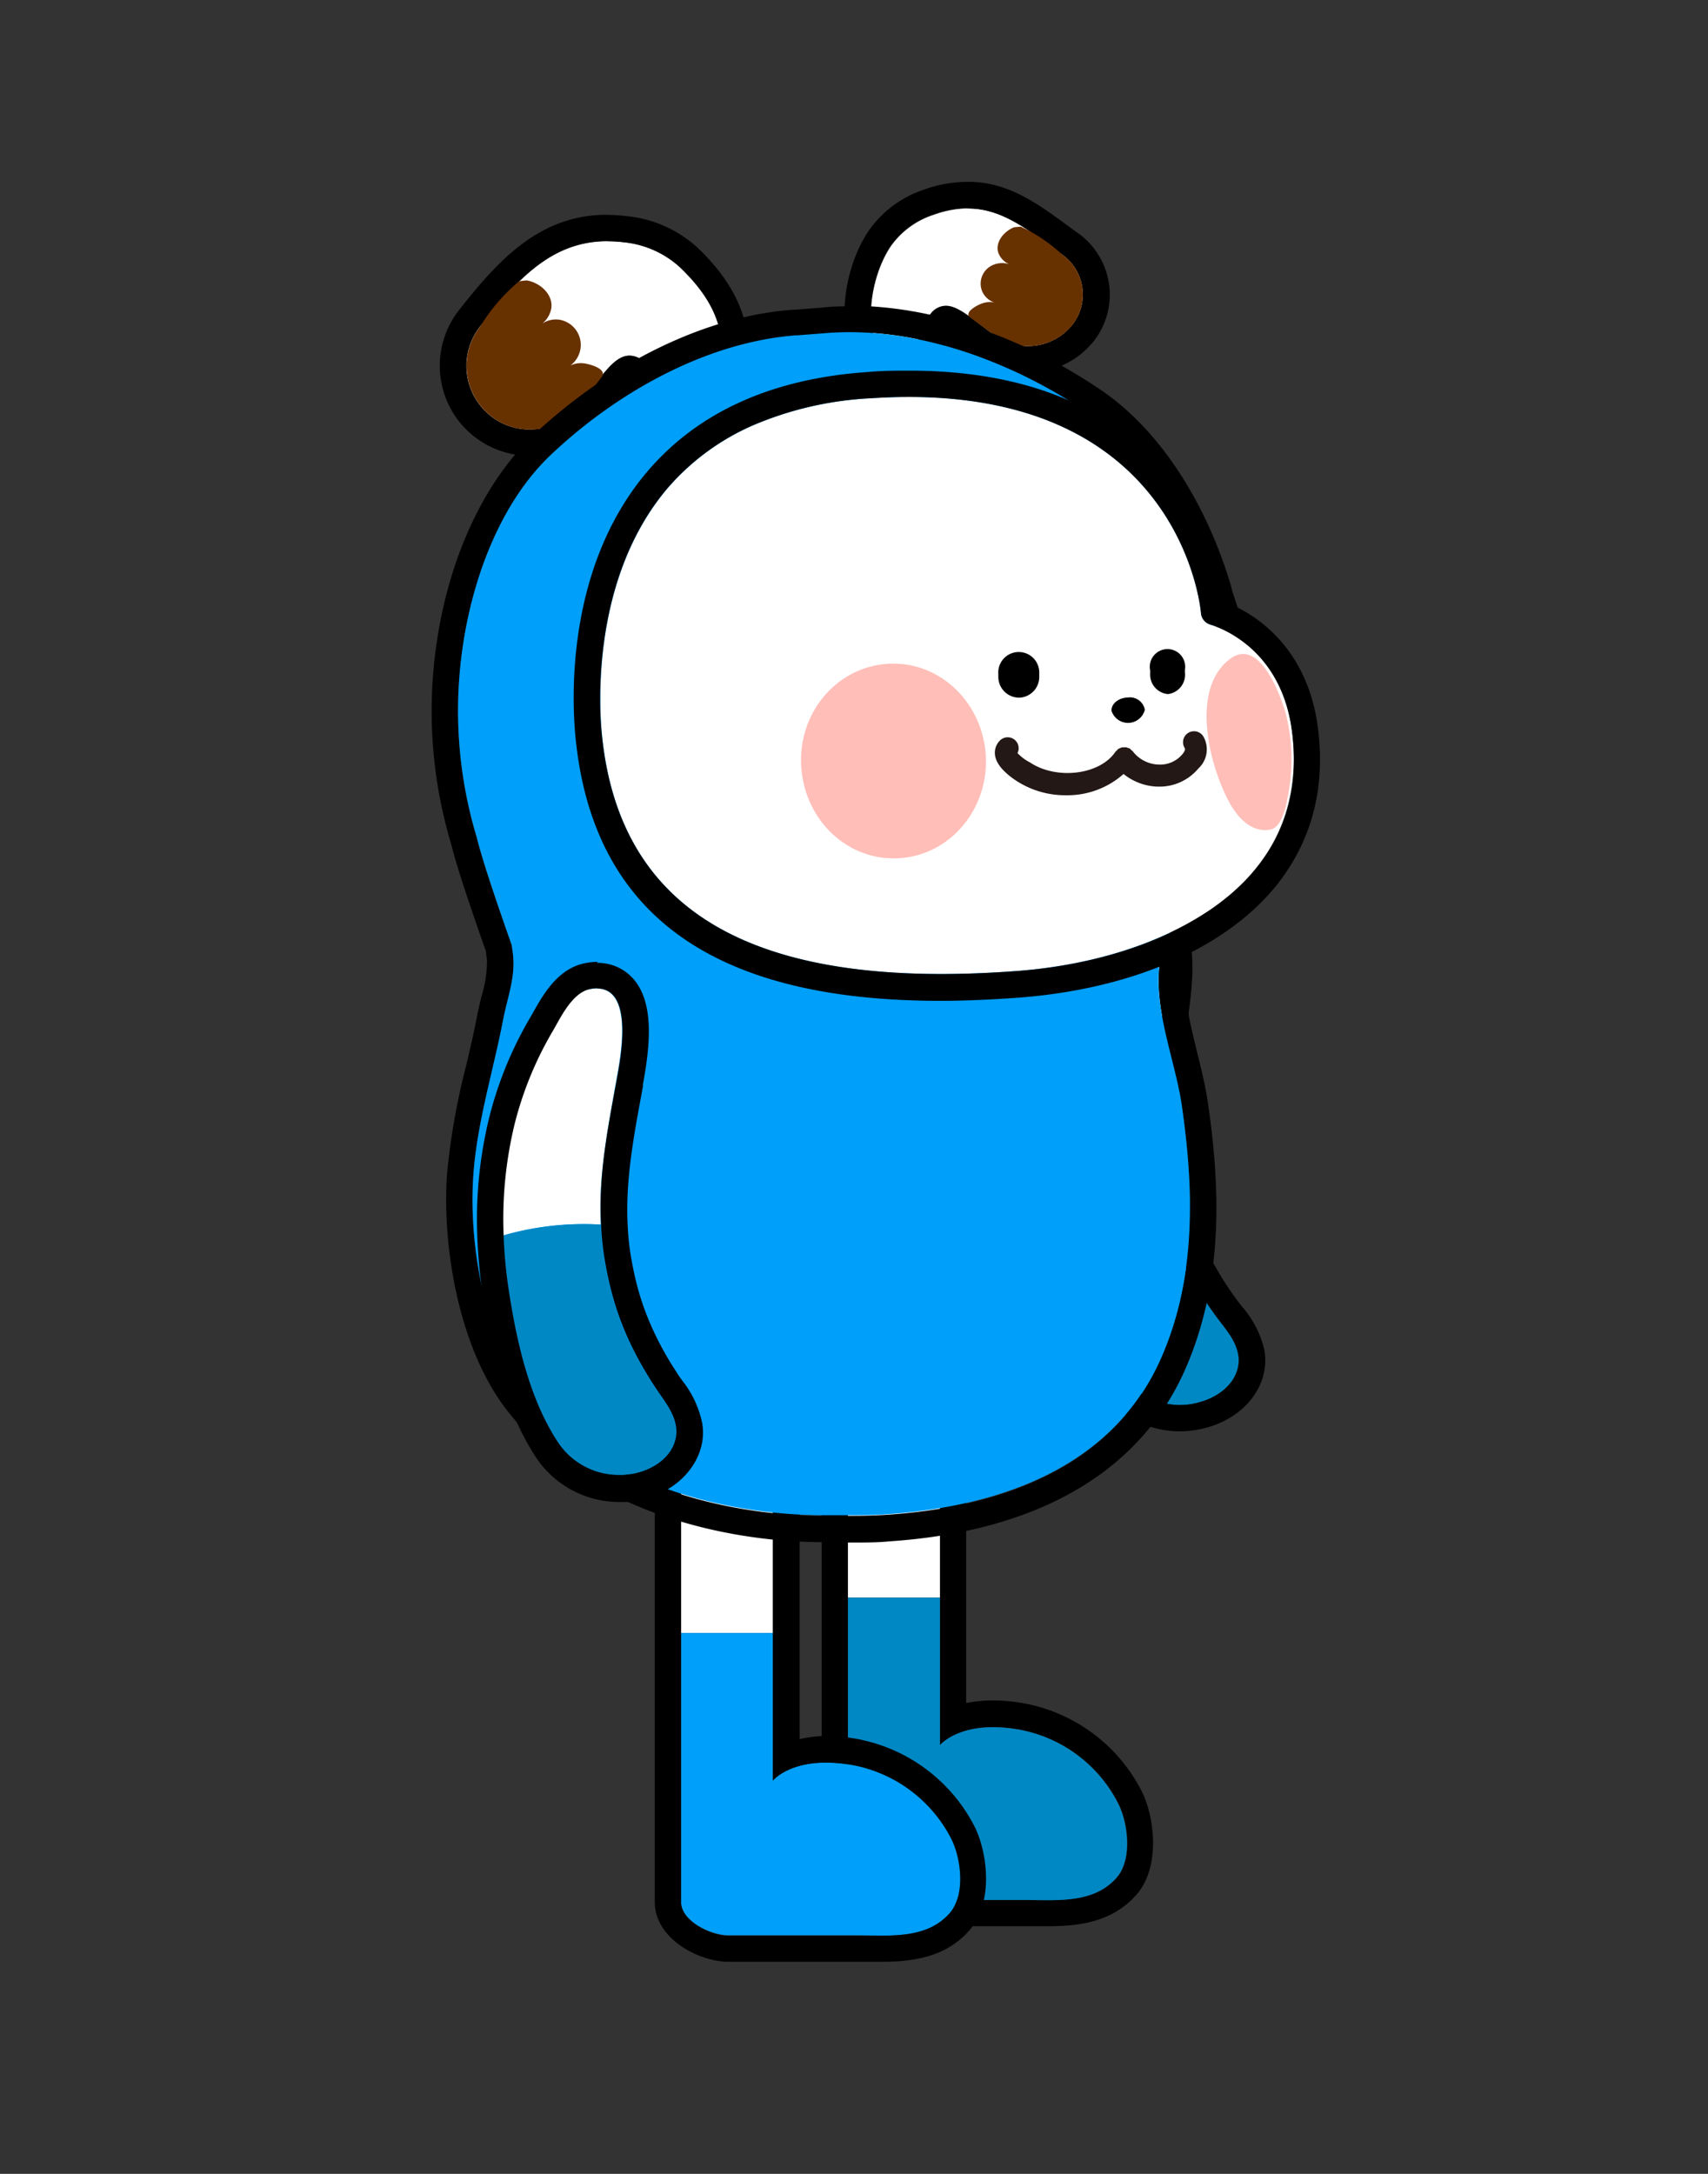 <svg id="레이어_2" data-name="레이어 2" xmlns="http://www.w3.org/2000/svg" viewBox="0 0 220 280"><rect x="0" y="0" width="220" height="280" fill="#333333" stroke="none"/><defs><style>.cls-1,.cls-10,.cls-3,.cls-4,.cls-9{fill-rule:evenodd;}.cls-2,.cls-9{fill:#fff;}.cls-3,.cls-5{fill:#0088c5;}.cls-4,.cls-7{fill:#009ff9;}.cls-6{fill:#683100;}.cls-8{fill:#009ff8;}.cls-10{fill:#ffbeb8;}.cls-11{fill:#231815;}</style></defs><path class="cls-1" d="M147.45,91.11c0,.9-.91,1.65-2.11,1.68a2,2,0,0,1-2.19-1.58c0-.9.92-1.66,2.12-1.69a2,2,0,0,1,2.18,1.59"/><path d="M136.89,103.37a6.35,6.35,0,0,1-2.18-.36,1.54,1.54,0,0,1-.84-1.89,1.3,1.3,0,0,1,1.67-1,6.36,6.36,0,0,0,4.44-.52A17.83,17.83,0,0,0,144.5,96l.75-.75a1.21,1.21,0,0,1,1.52-.17c.46.29.91.59,1.36.9,2,1.4,3.8,2.6,6,2a1.34,1.34,0,0,1,1.59,1.13,1.52,1.52,0,0,1-1,1.8c-3.2.83-5.71-.89-7.92-2.4l-.48-.33,0,0a20.21,20.21,0,0,1-5.19,4.12A9.67,9.67,0,0,1,136.89,103.37Z"/><path d="M117,171.23a4.09,4.09,0,0,1,4.09,4.08v49.46s1.88-2.32,6.84-2.32a19.54,19.54,0,0,1,3.72.38l.29.07a18,18,0,0,1,12.1,9.34c1.3,2.56,1.87,7.25-.18,9.6-2.25,2.58-5.58,2.9-8.81,2.9-1.06,0-2.11,0-3.11,0H115.35c-2.37,0-6.12-1.92-6.12-4.29V205.77h0V175.31c0-2.26,5.49-4.08,7.74-4.08m0-3.4c-2.36,0-11.13,1.87-11.13,7.48v65.11c0,4.69,5.63,7.68,9.51,7.68h16.56l1.45,0,1.66,0c3.87,0,8.24-.49,11.37-4.07s2.33-10.06.64-13.37a21.4,21.4,0,0,0-14.4-11.12l-.28-.06a23.36,23.36,0,0,0-4.45-.46,16.93,16.93,0,0,0-3.45.34V175.31a7.49,7.49,0,0,0-7.48-7.48Z"/><path class="cls-2" d="M121.07,175.3v30.48H109.22V175.3c0-2.24,5.49-4.07,7.75-4.07A4.09,4.09,0,0,1,121.07,175.3Z"/><path class="cls-3" d="M143.83,241.83c-3,3.45-7.89,2.89-11.93,2.89H115.36c-2.38,0-6.14-1.92-6.14-4.3V205.78h11.85v19s2.8-3.43,10.55-1.93a2.57,2.57,0,0,1,.28.06,17.9,17.9,0,0,1,12.1,9.36C145.3,234.79,145.87,239.49,143.83,241.83Z"/><path class="cls-2" d="M99.55,179.88v30.45H87.73V179.88c0-2.26,5.49-4.07,7.75-4.07A4.07,4.07,0,0,1,99.55,179.88Z"/><path class="cls-4" d="M122.34,246.42c-3,3.42-7.89,2.85-11.93,2.85H93.84c-2.35,0-6.11-1.89-6.11-4.27V210.33H99.55v19s2.8-3.45,10.58-1.93a2.57,2.57,0,0,1,.28.06,18,18,0,0,1,12.1,9.33C123.81,239.37,124.38,244.07,122.34,246.42Z"/><path d="M95.47,175.8a4.09,4.09,0,0,1,4.09,4.08v49.46s1.88-2.31,6.84-2.31a19.54,19.54,0,0,1,3.72.38l.29.06a18,18,0,0,1,12.1,9.34c1.3,2.56,1.87,7.26-.18,9.6-2.25,2.59-5.58,2.91-8.81,2.91-1.06,0-2.11,0-3.11,0H93.84c-2.36,0-6.11-1.91-6.11-4.28V210.34h0V179.88c0-2.25,5.49-4.08,7.74-4.08m0-3.39c-2.36,0-11.13,1.87-11.13,7.47V245c0,4.69,5.64,7.68,9.51,7.68h18l1.66,0c3.87,0,8.24-.48,11.37-4.07s2.33-10,.64-13.37a21.39,21.39,0,0,0-14.4-11.11l-.24-.06a23.33,23.33,0,0,0-4.49-.47A16.15,16.15,0,0,0,103,224v-44.1a7.48,7.48,0,0,0-7.48-7.47Z"/><path class="cls-2" d="M148.61,148.82c-.6-6.23.3-12.22,1.16-18.64.39-2.85,2-13.14-4.06-11.56-2.18.57-3.48,3.67-4.43,5.47a45.22,45.22,0,0,0-4.38,12.32,51.25,51.25,0,0,0-.75,14.4A37.65,37.65,0,0,1,148.61,148.82Z"/><path class="cls-5" d="M156.4,169.21a2.43,2.43,0,0,0-.14-.2,45.32,45.32,0,0,1-3.12-5,38.22,38.22,0,0,1-3-7.39c-.37-1.29-.7-2.63-1-4.05a35.22,35.22,0,0,1-.53-3.75,37.65,37.65,0,0,0-12.46,2,59.35,59.35,0,0,0,1,6.9c1.3,6.48,3.25,13.83,7.21,19.32a9.38,9.38,0,0,0,8.79,3.86,10.16,10.16,0,0,0,2-.49c2.21-.79,4.13-2.47,4.38-4.76a4.24,4.24,0,0,0-.07-1.29C159.1,172.41,157.54,170.82,156.4,169.21Z"/><path d="M146.88,118.46c4.64,0,3.25,9.08,2.89,11.72-.86,6.42-1.76,12.41-1.16,18.64a35.22,35.22,0,0,0,.53,3.75c.28,1.42.61,2.76,1,4.05a38.22,38.22,0,0,0,3,7.39,45.32,45.32,0,0,0,3.12,5,2.43,2.43,0,0,1,.14.2c1.14,1.61,2.7,3.2,3.07,5.14a4.24,4.24,0,0,1,.07,1.29c-.25,2.29-2.17,4-4.38,4.76a10.16,10.16,0,0,1-2,.49,10,10,0,0,1-1.21.08,9.46,9.46,0,0,1-7.58-3.94c-4-5.49-5.91-12.84-7.21-19.32a59.35,59.35,0,0,1-1-6.9,51.25,51.25,0,0,1,.75-14.4,45.22,45.22,0,0,1,4.38-12.32c.95-1.8,2.25-4.9,4.43-5.47a4.68,4.68,0,0,1,1.17-.16m0-3.4a7.69,7.69,0,0,0-2,.28c-3.38.89-5.09,4.25-6.21,6.47l-.36.69a48.91,48.91,0,0,0-4.71,13.25,55.17,55.17,0,0,0-.8,15.34,63.64,63.64,0,0,0,1,7.29c1.28,6.35,3.32,14.43,7.79,20.63a12.81,12.81,0,0,0,10.33,5.35,11.62,11.62,0,0,0,1.67-.11,13.52,13.52,0,0,0,2.72-.65c3.71-1.32,6.25-4.23,6.61-7.59a7.47,7.47,0,0,0-.11-2.29,12.91,12.91,0,0,0-2.87-5.46c-.26-.34-.52-.67-.76-1L159,167a43.2,43.2,0,0,1-2.89-4.63,35.17,35.17,0,0,1-2.75-6.74c-.35-1.19-.65-2.42-.91-3.76a31.3,31.3,0,0,1-.48-3.42c-.53-5.49.21-11,1-16.8l.15-1.06,0-.25c.66-4.84,1-10.21-1.66-13.24a6.06,6.06,0,0,0-4.63-2.08Z"/><path class="cls-2" d="M120.21,27.69a10.85,10.85,0,0,0-5.44,4c-2.22,3.25-3.5,9.16-1.77,12.81.6,1.27,2.12.38,3.88.08,2.1-.36,1.49-2.27,3-4.09,2.19-2.62,4.47.06,8.28,2.78A7.34,7.34,0,0,0,138,42a6.31,6.31,0,0,0-1.19-9.23C130.94,28.49,127.05,25.25,120.21,27.69Z"/><path d="M124.66,26.85c4.35,0,7.67,2.66,12.15,5.93A6.31,6.31,0,0,1,138,42a7.34,7.34,0,0,1-9.83,1.23c-2.71-1.94-4.65-3.85-6.33-3.85a2.49,2.49,0,0,0-2,1.07c-1.52,1.82-.92,3.73-3,4.09a24.93,24.93,0,0,1-2.79.59,1.09,1.09,0,0,1-1.09-.67c-1.73-3.65-.45-9.56,1.77-12.81a10.85,10.85,0,0,1,5.44-4,13.2,13.2,0,0,1,4.45-.84m0-3.39a16.41,16.41,0,0,0-5.59,1,14.08,14.08,0,0,0-7.1,5.25c-2.82,4.12-4.35,11.29-2,16.18a4.48,4.48,0,0,0,4.15,2.6,9,9,0,0,0,2.37-.4c.32-.08.65-.18,1-.24A5.61,5.61,0,0,0,122,43.73c.1-.27.18-.48.26-.66.57.37,1.36,1,2,1.45s1.27,1,2,1.48a10.76,10.76,0,0,0,14.44-1.84,9.67,9.67,0,0,0,2.17-7.42,9.77,9.77,0,0,0-4-6.7l-.86-.62c-4.35-3.2-8.11-6-13.29-6Z"/><path class="cls-6" d="M126.46,39.1a2.9,2.9,0,0,1,1.59-.14,2.69,2.69,0,0,1-1.52-1.39A2.61,2.61,0,0,1,128,34.09a3,3,0,0,1,2-.06,2.59,2.59,0,0,1-1.33-1.28c-.62-1.33.48-2.87,1.91-3.46.13-.05.74-.07.88-.1a20.2,20.2,0,0,1,5.34,3.59A6.31,6.31,0,0,1,138,42a7.34,7.34,0,0,1-9.83,1.23c-.91-.65-2.65-1.92-3.2-2.33-.78-.58.51-1.42,1.49-1.81"/><path class="cls-2" d="M80.39,31.21a12.52,12.52,0,0,1,7.26,3.28c3.43,3.3,6,7.32,5.11,12.21-.31,1.7-3.1,3.21-5.17,3.34-2.45.15-2.3-1.64-4.53-3.42-3.21-2.55-5,1.32-8.5,5.66a8.09,8.09,0,0,1-11.41,1.25,8.22,8.22,0,0,1-1.31-11.47C67.2,35.25,72,30.16,80.39,31.21Z"/><path d="M78.25,31.08a17.66,17.66,0,0,1,2.14.13,12.52,12.52,0,0,1,7.26,3.28c3.43,3.3,6,7.32,5.11,12.21-.31,1.7-3.1,3.21-5.17,3.34h-.28c-2.16,0-2.11-1.71-4.25-3.42a3.2,3.2,0,0,0-2-.81c-2.13,0-3.82,3.09-6.54,6.47a8.08,8.08,0,0,1-11.41,1.25,8.22,8.22,0,0,1-1.31-11.47c4.89-6.21,9.31-11,16.41-11m0-3.4h0c-8.69,0-14,5.81-19.08,12.28a11.59,11.59,0,0,0,9.06,18.76,11.44,11.44,0,0,0,9-4.32c.64-.79,1.23-1.58,1.78-2.31a26.79,26.79,0,0,1,2.14-2.66,7.42,7.42,0,0,1,1,1.12,6.09,6.09,0,0,0,5.2,2.89l.49,0c2.93-.18,7.59-2.25,8.3-6.11C97.07,42,95,36.87,90,32.05a15.7,15.7,0,0,0-9.19-4.2,20.66,20.66,0,0,0-2.57-.17Z"/><path class="cls-6" d="M75.28,46.81a3.14,3.14,0,0,0-1.82.27,3.29,3.29,0,0,0-1.35-5.89,3.18,3.18,0,0,0-2.27.49A3.23,3.23,0,0,0,71,39.76c.3-1.78-1.38-3.34-3.15-3.64a9.13,9.13,0,0,0-1,.12,23.48,23.48,0,0,0-5,5.82,8.22,8.22,0,0,0,1.31,11.47,8.09,8.09,0,0,0,11.41-1.25c.83-1,2.43-3.06,2.92-3.7.71-.92-1-1.57-2.2-1.77"/><path d="M109.49,42.78c10.61,0,21.61,4.32,30.39,10.25,7.5,5.07,12.59,14.22,15.24,22.73.16.52.28,1,.42,1.54.3.87.59,1.74.84,2.6,3,10.35,1.21,19.36-1.66,29.63-.62,2.23-5.1,13.12-5.18,13.65-1.29,6,1.81,13.29,2.67,19.18,1.59,11,1.9,22.29-2.68,32.64-6.24,14.12-20.77,19.13-35.2,20.1-1.42.09-2.85.14-4.27.14h-1.14l-3.53,0c-1.73,0-3.53-.12-5.26-.29-11.87-1.14-24.94-5.75-32.36-15.61-5.36-7.14-7.4-19-6.81-27.76.46-6.87,2.57-13.51,3.86-20.24.51-2.63,1.5-5.21,1.29-7.89,0-.56-.12-1.12-.2-1.68-.43-1.21-3.66-10.3-4.48-13.78a56.47,56.47,0,0,1-1.83-24.6c1.28-8.83,4.87-18.66,11.47-24.84,8.48-8,19.9-14.39,31.44-15.28l.21,0,3.71-.29q1.51-.12,3.06-.12m0-3.4c-1.13,0-2.25,0-3.34.14l-3.69.29-.28,0C91,40.69,78.81,46.59,68.75,56,62.41,62,57.85,71.73,56.24,82.85a59.79,59.79,0,0,0,1.91,26c.7,2.9,2.79,9,4.45,13.71,0,.4.1.76.13,1.12a15.54,15.54,0,0,1-.68,4.54c-.2.81-.4,1.63-.56,2.45-.41,2.16-.93,4.37-1.43,6.52a88.66,88.66,0,0,0-2.49,14.14c-.61,9.17,1.47,22,7.49,30,7,9.32,19.67,15.5,34.74,17,1.77.17,3.69.27,5.55.3l3.53.05h1.18c1.5,0,3,0,4.5-.15,19.08-1.28,32.25-8.92,38.08-22.1,5.29-12,4.35-24.73,2.93-34.5-.3-2-.83-4.21-1.35-6.3-1-4.07-2.05-8.29-1.38-11.58.19-.57,1-2.56,1.68-4.34,1.79-4.54,3.09-7.86,3.47-9.21,2.79-10,5-19.92,1.65-31.5-.26-.88-.55-1.76-.85-2.65l-.13-.48c-.09-.36-.19-.71-.3-1.07C155,64,149,55.09,141.78,50.22c-10.33-7-21.8-10.84-32.29-10.84Z"/><path class="cls-7" d="M154.72,109.53c2.87-10.27,4.68-19.28,1.66-29.63-.25-.86-.54-1.73-.84-2.6-.14-.52-.26-1-.42-1.54-2.65-8.51-7.74-17.66-15.24-22.73C130.26,46.52,118,42,106.43,42.9l-3.71.29-.21,0c-11.54.89-23,7.33-31.44,15.28-6.6,6.18-10.19,16-11.47,24.84a56.47,56.47,0,0,0,1.83,24.6c.82,3.48,4.05,12.57,4.47,13.78.09.56.17,1.12.21,1.68.21,2.68-.78,5.26-1.29,7.89-1.29,6.73-3.4,13.37-3.86,20.24-.59,8.8,1.45,20.62,6.81,27.76,7.42,9.86,20.49,14.47,32.36,15.61,1.73.17,3.53.26,5.26.29l3.53,0h.21c1.73,0,3.47,0,5.2-.13,14.43-1,29-6,35.2-20.1,4.58-10.35,4.27-21.67,2.68-32.64-.86-5.89-4-13.2-2.67-19.18C149.62,122.65,154.1,111.76,154.72,109.53Z"/><path class="cls-8" d="M106.43,42.9h0Z"/><path class="cls-2" d="M77.38,157.73c-.31-6.25.87-12.19,2-18.57.51-2.82,2.57-13-3.52-11.73-2.21.47-3.65,3.5-4.68,5.25a45.47,45.47,0,0,0-5,12.11,51.92,51.92,0,0,0-1.42,14.35A37.25,37.25,0,0,1,77.38,157.73Z"/><path class="cls-5" d="M84.21,178.46a1.37,1.37,0,0,1-.13-.2,44.72,44.72,0,0,1-2.89-5.14,37.74,37.74,0,0,1-2.66-7.52c-.32-1.31-.58-2.66-.8-4.09a37.94,37.94,0,0,1-.35-3.78,37.25,37.25,0,0,0-12.54,1.41,59.49,59.49,0,0,0,.64,6.93c1,6.54,2.6,14,6.3,19.64a9.38,9.38,0,0,0,8.6,4.27,10.46,10.46,0,0,0,2.06-.39c2.25-.69,4.24-2.28,4.6-4.55a4.35,4.35,0,0,0,0-1.3C86.75,181.79,85.26,180.12,84.21,178.46Z"/><path d="M76.9,127.32c4.85,0,3,9.19,2.52,11.84-1.17,6.38-2.35,12.32-2,18.57a37.94,37.94,0,0,0,.35,3.78c.22,1.43.48,2.78.8,4.09a37.74,37.74,0,0,0,2.66,7.52,45.57,45.57,0,0,0,2.89,5.14,1.37,1.37,0,0,0,.13.2c1.05,1.66,2.54,3.33,2.82,5.28a4.35,4.35,0,0,1,0,1.3c-.36,2.27-2.35,3.87-4.6,4.55a10.46,10.46,0,0,1-2.06.39l-.79,0a9.43,9.43,0,0,1-7.81-4.3c-3.7-5.67-5.3-13.1-6.3-19.64a59.49,59.49,0,0,1-.64-6.93,51.92,51.92,0,0,1,1.42-14.35,45.47,45.47,0,0,1,5-12.11c1-1.75,2.47-4.78,4.68-5.25a4.56,4.56,0,0,1,1-.11m0-3.4a8.61,8.61,0,0,0-1.71.19c-3.42.73-5.28,4-6.51,6.18l-.38.67A48.71,48.71,0,0,0,63,144a55.11,55.11,0,0,0-1.52,15.29,64.61,64.61,0,0,0,.68,7.32c1,6.41,2.63,14.58,6.81,21a12.87,12.87,0,0,0,10.65,5.85c.36,0,.72,0,1.09,0a14.88,14.88,0,0,0,2.75-.52c3.77-1.15,6.44-3.94,7-7.27a7.7,7.7,0,0,0,0-2.3,13,13,0,0,0-2.61-5.58c-.25-.36-.49-.7-.71-1.05l-.14-.22a40.35,40.35,0,0,1-2.67-4.76,34.53,34.53,0,0,1-2.44-6.86c-.29-1.2-.53-2.44-.74-3.8a33,33,0,0,1-.31-3.44c-.27-5.51.73-11,1.79-16.73l.19-1.05,0-.25c.9-4.88,1.47-10.29-1.14-13.43a6.09,6.09,0,0,0-4.76-2.18Z"/><path class="cls-9" d="M161.79,111.81c-5.88,7.33-17.48,12.28-31,13.27-33.57,2.49-51-7.47-53.25-30.46-.34-3.25-1.44-20,8.4-31.67a30.82,30.82,0,0,1,11-8.14,44.09,44.09,0,0,1,15.19-3.51c1.72-.11,3.36-.17,4.94-.17,34.73,0,37.56,26.7,37.64,27.88A1.7,1.7,0,0,0,156,80.48c.34.12,8.85,2.52,10.38,13.44C167.3,100.84,165.78,106.87,161.79,111.81Z"/><path d="M169.71,93.43C168.18,82.6,160.8,78.7,157.94,77.6c-.87-5.63-6.76-29.86-40.8-29.86-1.67,0-3.42,0-5.26.17-12.42.82-22,5.17-28.53,12.86C72.88,73.13,73.65,90.07,74.13,95c2.26,22.74,17.67,33.91,47,33.91,3.14,0,6.44-.15,9.92-.4,14.68-1.07,26.84-6.36,33.4-14.51C169,108.25,170.81,101.35,169.71,93.43ZM77.52,94.62c-.34-3.25-1.44-20,8.4-31.67a30.82,30.82,0,0,1,11-8.14,44.09,44.09,0,0,1,15.19-3.51c1.72-.11,3.36-.17,4.94-.17,34.73,0,37.56,26.7,37.64,27.88A1.7,1.7,0,0,0,156,80.48c.34.12,8.85,2.52,10.38,13.44,1,6.92-.56,13-4.55,17.89-5.88,7.33-17.48,12.28-31,13.27C97.2,127.57,79.81,117.61,77.52,94.62Z"/><path class="cls-10" d="M127,97.73c.16,6.93-5,12.67-11.61,12.83s-12-5.33-12.21-12.26,5-12.66,11.6-12.82,12,5.33,12.22,12.25"/><path class="cls-10" d="M165.7,92.25c-.59-2.35-3.38-10.24-7.22-7.41-5.18,3.82-2.78,13.54-.21,18.37,1,1.9,2.83,4.12,5.38,3.64,1.44-.27,2-3,2.16-3.93A24.17,24.17,0,0,0,165.7,92.25Z"/><path class="cls-1" d="M147.46,91.42a2.23,2.23,0,0,1-4.3.1c0-.89.92-1.65,2.11-1.68a1.94,1.94,0,0,1,2.19,1.58"/><path class="cls-1" d="M150.45,89.4h0a2.51,2.51,0,0,1-2.3-2.66v-.38a2.28,2.28,0,1,1,4.48-.11v.38a2.52,2.52,0,0,1-2.18,2.77"/><path class="cls-1" d="M131.29,89.86h0a2.68,2.68,0,0,1-2.7-2.65v-.38a2.64,2.64,0,1,1,5.27-.12v.38a2.67,2.67,0,0,1-2.57,2.77"/><path class="cls-11" d="M155,94.86a1.41,1.41,0,1,0-2.41,1.48c.05.08.16.27-.32.84a3.73,3.73,0,0,1-3,1.3,4.37,4.37,0,0,1-3.34-1.68,1.45,1.45,0,0,0-.18-.17c-.06,0-.1-.12-.17-.17h0a1.11,1.11,0,0,0-.34-.14,1.15,1.15,0,0,0-.17-.06,1.29,1.29,0,0,0-.34,0h-.2a2.77,2.77,0,0,0-.26.1,1.42,1.42,0,0,0-.25.12l0,0a1,1,0,0,0-.17.19,1.22,1.22,0,0,0-.17.15c-2,3-7.58,3.66-11,1.39A6,6,0,0,1,131.06,97a1.41,1.41,0,0,0-2.32-1.56,2.22,2.22,0,0,0-.58,1.8c.14,1.1,1.08,2.23,2.8,3.36a11.55,11.55,0,0,0,6.36,1.83,10.89,10.89,0,0,0,7.4-2.74,7.32,7.32,0,0,0,4.38,1.63h.24a6.5,6.5,0,0,0,5-2.32A3.34,3.34,0,0,0,155,94.86Z"/></svg>